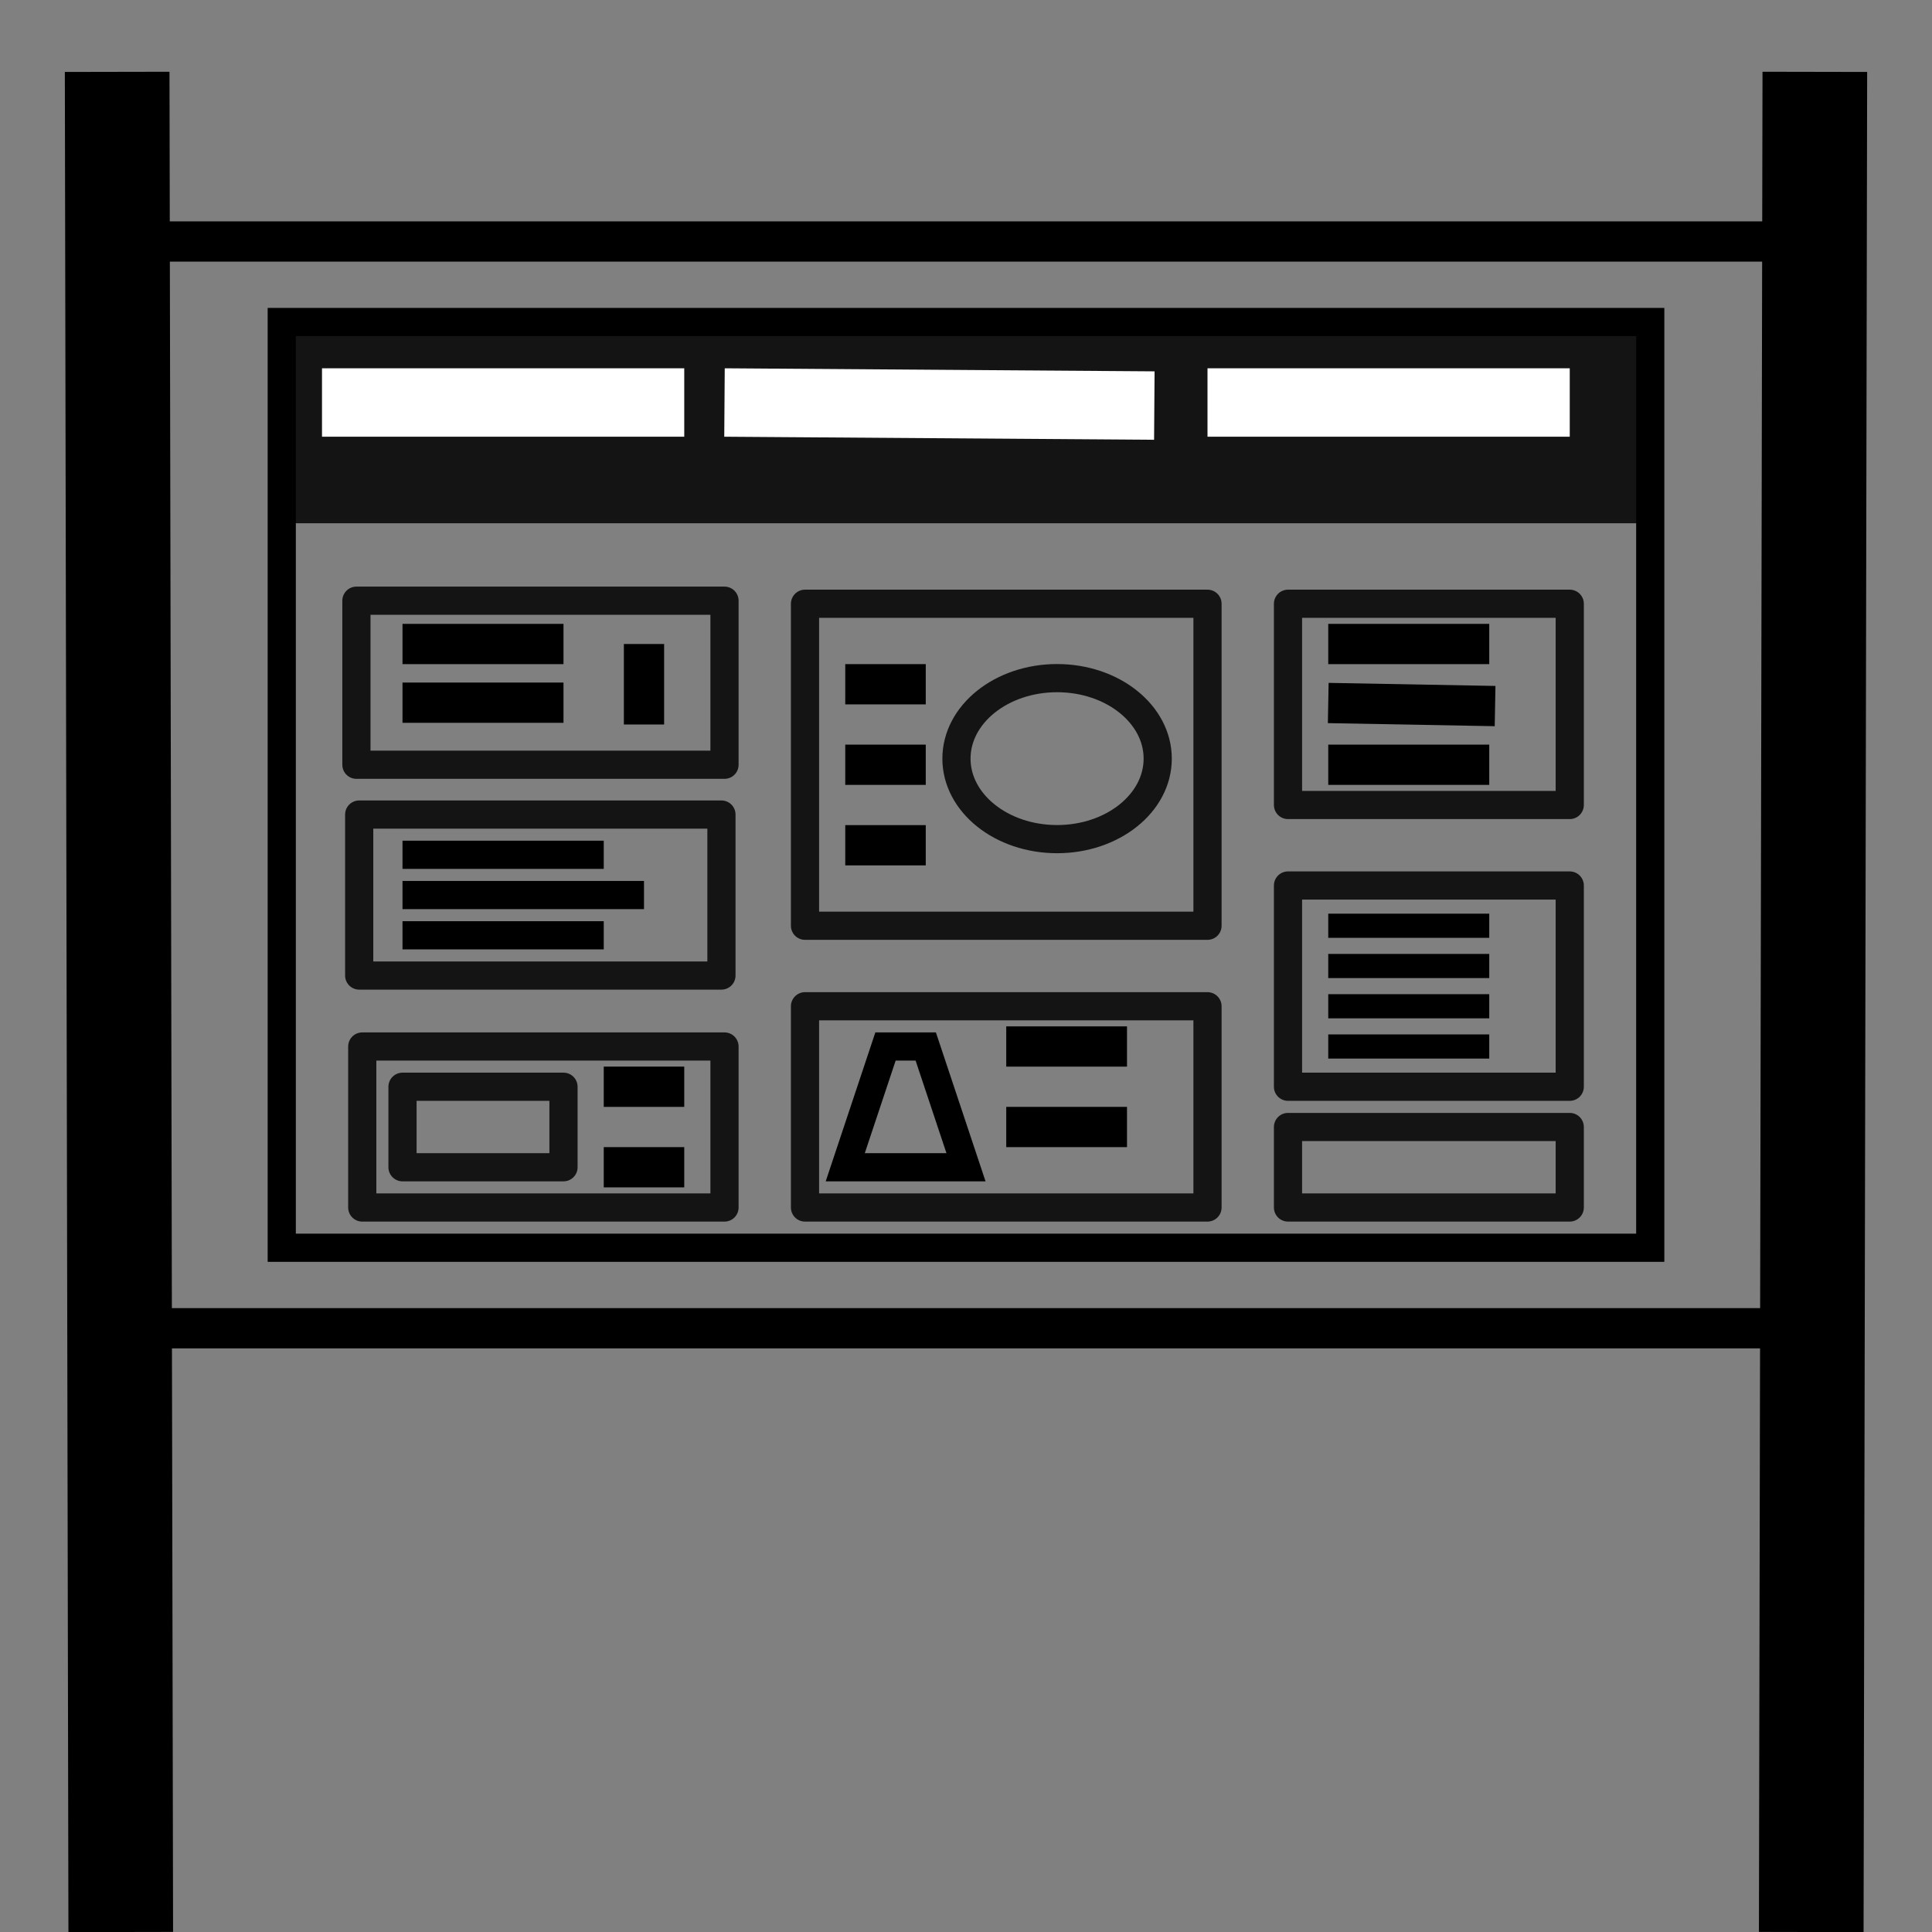 <?xml version="1.0" encoding="UTF-8" standalone="no"?>
<svg
   xmlns:dc="http://purl.org/dc/elements/1.1/"
   xmlns:cc="http://creativecommons.org/ns#"
   xmlns:rdf="http://www.w3.org/1999/02/22-rdf-syntax-ns#"
   xmlns:svg="http://www.w3.org/2000/svg"
   xmlns="http://www.w3.org/2000/svg"
   version="1.1"
   id="svg2"
   viewBox="0 0 48 48"
   height="48"
   width="48">
  <rect x="0" y="0" width="48" height="48" fill="#808080" stroke="none"/>
  <defs
     id="defs4" />
  <g
     transform="translate(0,-1004.362)"
     id="layer1">
    <path
       id="path4414"
       d="m 3,1052.362 -0.089,-46.215"
       style="fill:none;fill-rule:evenodd;stroke:#000000;stroke-width:2.6;stroke-linecap:butt;stroke-linejoin:miter;stroke-miterlimit:4;stroke-dasharray:none;stroke-opacity:1" />
    <path
       id="path4416"
       d="m 45,1052.362 0.089,-46.215"
       style="fill:none;fill-rule:evenodd;stroke:#000000;stroke-width:2.6;stroke-linecap:butt;stroke-linejoin:miter;stroke-miterlimit:4;stroke-dasharray:none;stroke-opacity:1" />
    <path
       id="path4418"
       d="m 3,1010.362 42,0 0,27 -42,0 0,-27"
       style="fill:none;fill-rule:evenodd;stroke:#000000;stroke-width:1px;stroke-linecap:butt;stroke-linejoin:miter;stroke-opacity:1" />
    <path
       id="path4420"
       d="m 7,1012.362 34,0 0,23 -34,0 0,-23"
       style="fill:none;fill-rule:evenodd;stroke:#000000;stroke-width:0.7;stroke-linecap:square;stroke-linejoin:miter;stroke-opacity:1;stroke-miterlimit:4;stroke-dasharray:none" />
    <path
       d="m 35,1017.362 -13.696,6.76 -2.196,15.115 -10.661,-10.937 -15.054,2.582 7.107,-13.519 -7.107,-13.519 15.054,2.582 10.661,-10.937 2.196,15.115 z"
       id="path4422"
       style="opacity:0.843;fill:none;stroke:none;stroke-width:0.7;stroke-linecap:round;stroke-linejoin:round;stroke-miterlimit:4;stroke-dasharray:none;stroke-dashoffset:0" />
    <path
       d="m -4,1017.362 -3.573,1.763 -0.573,3.943 -2.781,-2.853 -3.927,0.673 1.854,-3.527 -1.854,-3.527 3.927,0.673 2.781,-2.853 0.573,3.943 z"
       id="path4424"
       style="opacity:0.843;fill:none;stroke:none;stroke-width:0.7;stroke-linecap:round;stroke-linejoin:round;stroke-miterlimit:4;stroke-dasharray:none;stroke-dashoffset:0" />
    <rect
       y="1012.362"
       x="7"
       height="5"
       width="34"
       id="rect4428"
       style="opacity:0.843;fill:#000000;stroke:none;stroke-width:0.7;stroke-linecap:square;stroke-linejoin:round;stroke-miterlimit:4;stroke-dasharray:none;stroke-dashoffset:0" />
    <path
       id="path4430"
       d="m 8,1014.362 9,0"
       style="fill:none;fill-rule:evenodd;stroke:#ffffff;stroke-width:1.7;stroke-linecap:butt;stroke-linejoin:miter;stroke-opacity:1;stroke-miterlimit:4;stroke-dasharray:none" />
    <path
       id="path4430-7"
       d="m 18,1014.362 10.679,0.076"
       style="fill:none;fill-rule:evenodd;stroke:#ffffff;stroke-width:1.7;stroke-linecap:butt;stroke-linejoin:miter;stroke-miterlimit:4;stroke-dasharray:none;stroke-opacity:1" />
    <path
       id="path4430-0"
       d="m 30,1014.362 9,0"
       style="fill:none;fill-rule:evenodd;stroke:#ffffff;stroke-width:1.7;stroke-linecap:butt;stroke-linejoin:miter;stroke-miterlimit:4;stroke-dasharray:none;stroke-opacity:1" />
    <rect
       y="1019.286"
       x="8.855"
       height="4.076"
       width="9.145"
       id="rect4453"
       style="opacity:0.843;fill:none;stroke:#000000;stroke-width:0.7;stroke-linecap:square;stroke-linejoin:round;stroke-miterlimit:4;stroke-dasharray:none;stroke-dashoffset:0" />
    <rect
       y="1024.599"
       x="8.924"
       height="4"
       width="9"
       id="rect4455"
       style="opacity:0.843;fill:none;stroke:#000000;stroke-width:0.7;stroke-linecap:square;stroke-linejoin:round;stroke-miterlimit:4;stroke-dasharray:none;stroke-dashoffset:0" />
    <rect
       y="1030.362"
       x="9"
       height="4"
       width="9"
       id="rect4460"
       style="opacity:0.843;fill:none;stroke:#000000;stroke-width:0.7;stroke-linecap:square;stroke-linejoin:round;stroke-miterlimit:4;stroke-dasharray:none;stroke-dashoffset:0" />
    <rect
       y="1019.362"
       x="20"
       height="8"
       width="10"
       id="rect4462"
       style="opacity:0.843;fill:none;stroke:#000000;stroke-width:0.7;stroke-linecap:square;stroke-linejoin:round;stroke-miterlimit:4;stroke-dasharray:none;stroke-dashoffset:0" />
    <rect
       y="1029.362"
       x="20"
       height="5"
       width="10"
       id="rect4464"
       style="opacity:0.843;fill:none;stroke:#000000;stroke-width:0.7;stroke-linecap:square;stroke-linejoin:round;stroke-miterlimit:4;stroke-dasharray:none;stroke-dashoffset:0" />
    <rect
       ry="1.7382812e-005"
       y="1019.362"
       x="32"
       height="5"
       width="7"
       id="rect4466"
       style="opacity:0.843;fill:none;stroke:#000000;stroke-width:0.7;stroke-linecap:square;stroke-linejoin:round;stroke-miterlimit:4;stroke-dasharray:none;stroke-dashoffset:0" />
    <rect
       ry="1.7382799e-005"
       y="1026.362"
       x="32"
       height="5"
       width="7"
       id="rect4468"
       style="opacity:0.843;fill:none;stroke:#000000;stroke-width:0.7;stroke-linecap:square;stroke-linejoin:round;stroke-miterlimit:4;stroke-dasharray:none;stroke-dashoffset:0" />
    <rect
       ry="1.7382799e-005"
       y="1032.362"
       x="32"
       height="2"
       width="7"
       id="rect4470"
       style="opacity:0.843;fill:none;stroke:#000000;stroke-width:0.7;stroke-linecap:square;stroke-linejoin:round;stroke-miterlimit:4;stroke-dasharray:none;stroke-dashoffset:0" />
    <ellipse
       ry="2"
       rx="2.5"
       cy="1023.21"
       cx="26.263"
       id="path4472"
       style="opacity:0.843;fill:none;stroke:#000000;stroke-width:0.7;stroke-linecap:square;stroke-linejoin:round;stroke-miterlimit:4;stroke-dasharray:none;stroke-dashoffset:0" />
    <path
       id="path4478"
       d="m 22,1030.362 -1,3 3,0 -1,-3 z"
       style="fill:none;fill-rule:evenodd;stroke:#000000;stroke-width:0.7;stroke-linecap:butt;stroke-linejoin:miter;stroke-opacity:1;stroke-miterlimit:4;stroke-dasharray:none" />
    <path
       id="path4480"
       d="m 25,1030.362 3,0"
       style="fill:none;fill-rule:evenodd;stroke:#000000;stroke-width:1px;stroke-linecap:butt;stroke-linejoin:miter;stroke-opacity:1" />
    <path
       id="path4482"
       d="m 25,1032.362 3,0 0,0 0,0"
       style="fill:none;fill-rule:evenodd;stroke:#000000;stroke-width:1px;stroke-linecap:butt;stroke-linejoin:miter;stroke-opacity:1" />
    <path
       id="path4484"
       d="m 21,1021.362 2,0"
       style="fill:none;fill-rule:evenodd;stroke:#000000;stroke-width:1px;stroke-linecap:butt;stroke-linejoin:miter;stroke-opacity:1" />
    <path
       id="path4486"
       d="m 21,1023.362 2,0"
       style="fill:none;fill-rule:evenodd;stroke:#000000;stroke-width:1px;stroke-linecap:butt;stroke-linejoin:miter;stroke-opacity:1" />
    <path
       id="path4488"
       d="m 21,1025.362 2,0"
       style="fill:none;fill-rule:evenodd;stroke:#000000;stroke-width:1px;stroke-linecap:butt;stroke-linejoin:miter;stroke-opacity:1" />
    <path
       id="path4490"
       d="m 10,1020.362 4,0"
       style="fill:none;fill-rule:evenodd;stroke:#000000;stroke-width:1px;stroke-linecap:butt;stroke-linejoin:miter;stroke-opacity:1" />
    <path
       id="path4492"
       d="m 10,1021.82 4,0"
       style="fill:none;fill-rule:evenodd;stroke:#000000;stroke-width:1px;stroke-linecap:butt;stroke-linejoin:miter;stroke-opacity:1" />
    <path
       id="path4494"
       d="m 16,1020.362 0,2"
       style="fill:none;fill-rule:evenodd;stroke:#000000;stroke-width:1px;stroke-linecap:butt;stroke-linejoin:miter;stroke-opacity:1" />
    <path
       id="path4496"
       d="m 33,1020.362 4,0"
       style="fill:none;fill-rule:evenodd;stroke:#000000;stroke-width:1px;stroke-linecap:butt;stroke-linejoin:miter;stroke-opacity:1" />
    <path
       id="path4498"
       d="m 33,1021.828 4.145,0.076"
       style="fill:none;fill-rule:evenodd;stroke:#000000;stroke-width:1px;stroke-linecap:butt;stroke-linejoin:miter;stroke-opacity:1" />
    <path
       id="path4502"
       d="m 33,1023.362 4,0"
       style="fill:none;fill-rule:evenodd;stroke:#000000;stroke-width:1px;stroke-linecap:butt;stroke-linejoin:miter;stroke-opacity:1" />
    <path
       id="path4504"
       d="m 33,1027.362 4,0"
       style="fill:none;fill-rule:evenodd;stroke:#000000;stroke-width:0.6;stroke-linecap:butt;stroke-linejoin:miter;stroke-opacity:1;stroke-miterlimit:4;stroke-dasharray:none" />
    <path
       id="path4506"
       d="m 33,1028.362 4,0"
       style="fill:none;fill-rule:evenodd;stroke:#000000;stroke-width:0.6;stroke-linecap:butt;stroke-linejoin:miter;stroke-opacity:1;stroke-miterlimit:4;stroke-dasharray:none" />
    <path
       id="path4508"
       d="m 33,1029.362 4,0"
       style="fill:none;fill-rule:evenodd;stroke:#000000;stroke-width:0.6;stroke-linecap:butt;stroke-linejoin:miter;stroke-opacity:1;stroke-miterlimit:4;stroke-dasharray:none" />
    <path
       id="path4510"
       d="m 33,1030.362 4,0"
       style="fill:none;fill-rule:evenodd;stroke:#000000;stroke-width:0.6;stroke-linecap:butt;stroke-linejoin:miter;stroke-opacity:1;stroke-miterlimit:4;stroke-dasharray:none" />
    <g
       transform="translate(0,0.237)"
       id="g4518">
      <path
         style="fill:none;fill-rule:evenodd;stroke:#000000;stroke-width:0.7;stroke-linecap:butt;stroke-linejoin:miter;stroke-miterlimit:4;stroke-dasharray:none;stroke-opacity:1"
         d="m 10,1025.362 5,0 0,0"
         id="path4512" />
      <path
         style="fill:none;fill-rule:evenodd;stroke:#000000;stroke-width:0.7;stroke-linecap:butt;stroke-linejoin:miter;stroke-miterlimit:4;stroke-dasharray:none;stroke-opacity:1"
         d="m 10,1026.362 6,0"
         id="path4514" />
      <path
         style="fill:none;fill-rule:evenodd;stroke:#000000;stroke-width:0.7;stroke-linecap:butt;stroke-linejoin:miter;stroke-miterlimit:4;stroke-dasharray:none;stroke-opacity:1"
         d="m 10,1027.362 5,0"
         id="path4516" />
    </g>
    <rect
       y="1031.362"
       x="10"
       height="2"
       width="4"
       id="rect4523"
       style="opacity:0.843;fill:none;stroke:#000000;stroke-width:0.7;stroke-linecap:square;stroke-linejoin:round;stroke-miterlimit:4;stroke-dasharray:none;stroke-dashoffset:0" />
    <path
       id="path4525"
       d="m 15,1031.362 2,0 0,0 0,0"
       style="fill:none;fill-rule:evenodd;stroke:#000000;stroke-width:1px;stroke-linecap:butt;stroke-linejoin:miter;stroke-opacity:1" />
    <path
       id="path4527"
       d="m 15,1033.362 2,0"
       style="fill:none;fill-rule:evenodd;stroke:#000000;stroke-width:1px;stroke-linecap:butt;stroke-linejoin:miter;stroke-opacity:1" />
  </g>
</svg>
